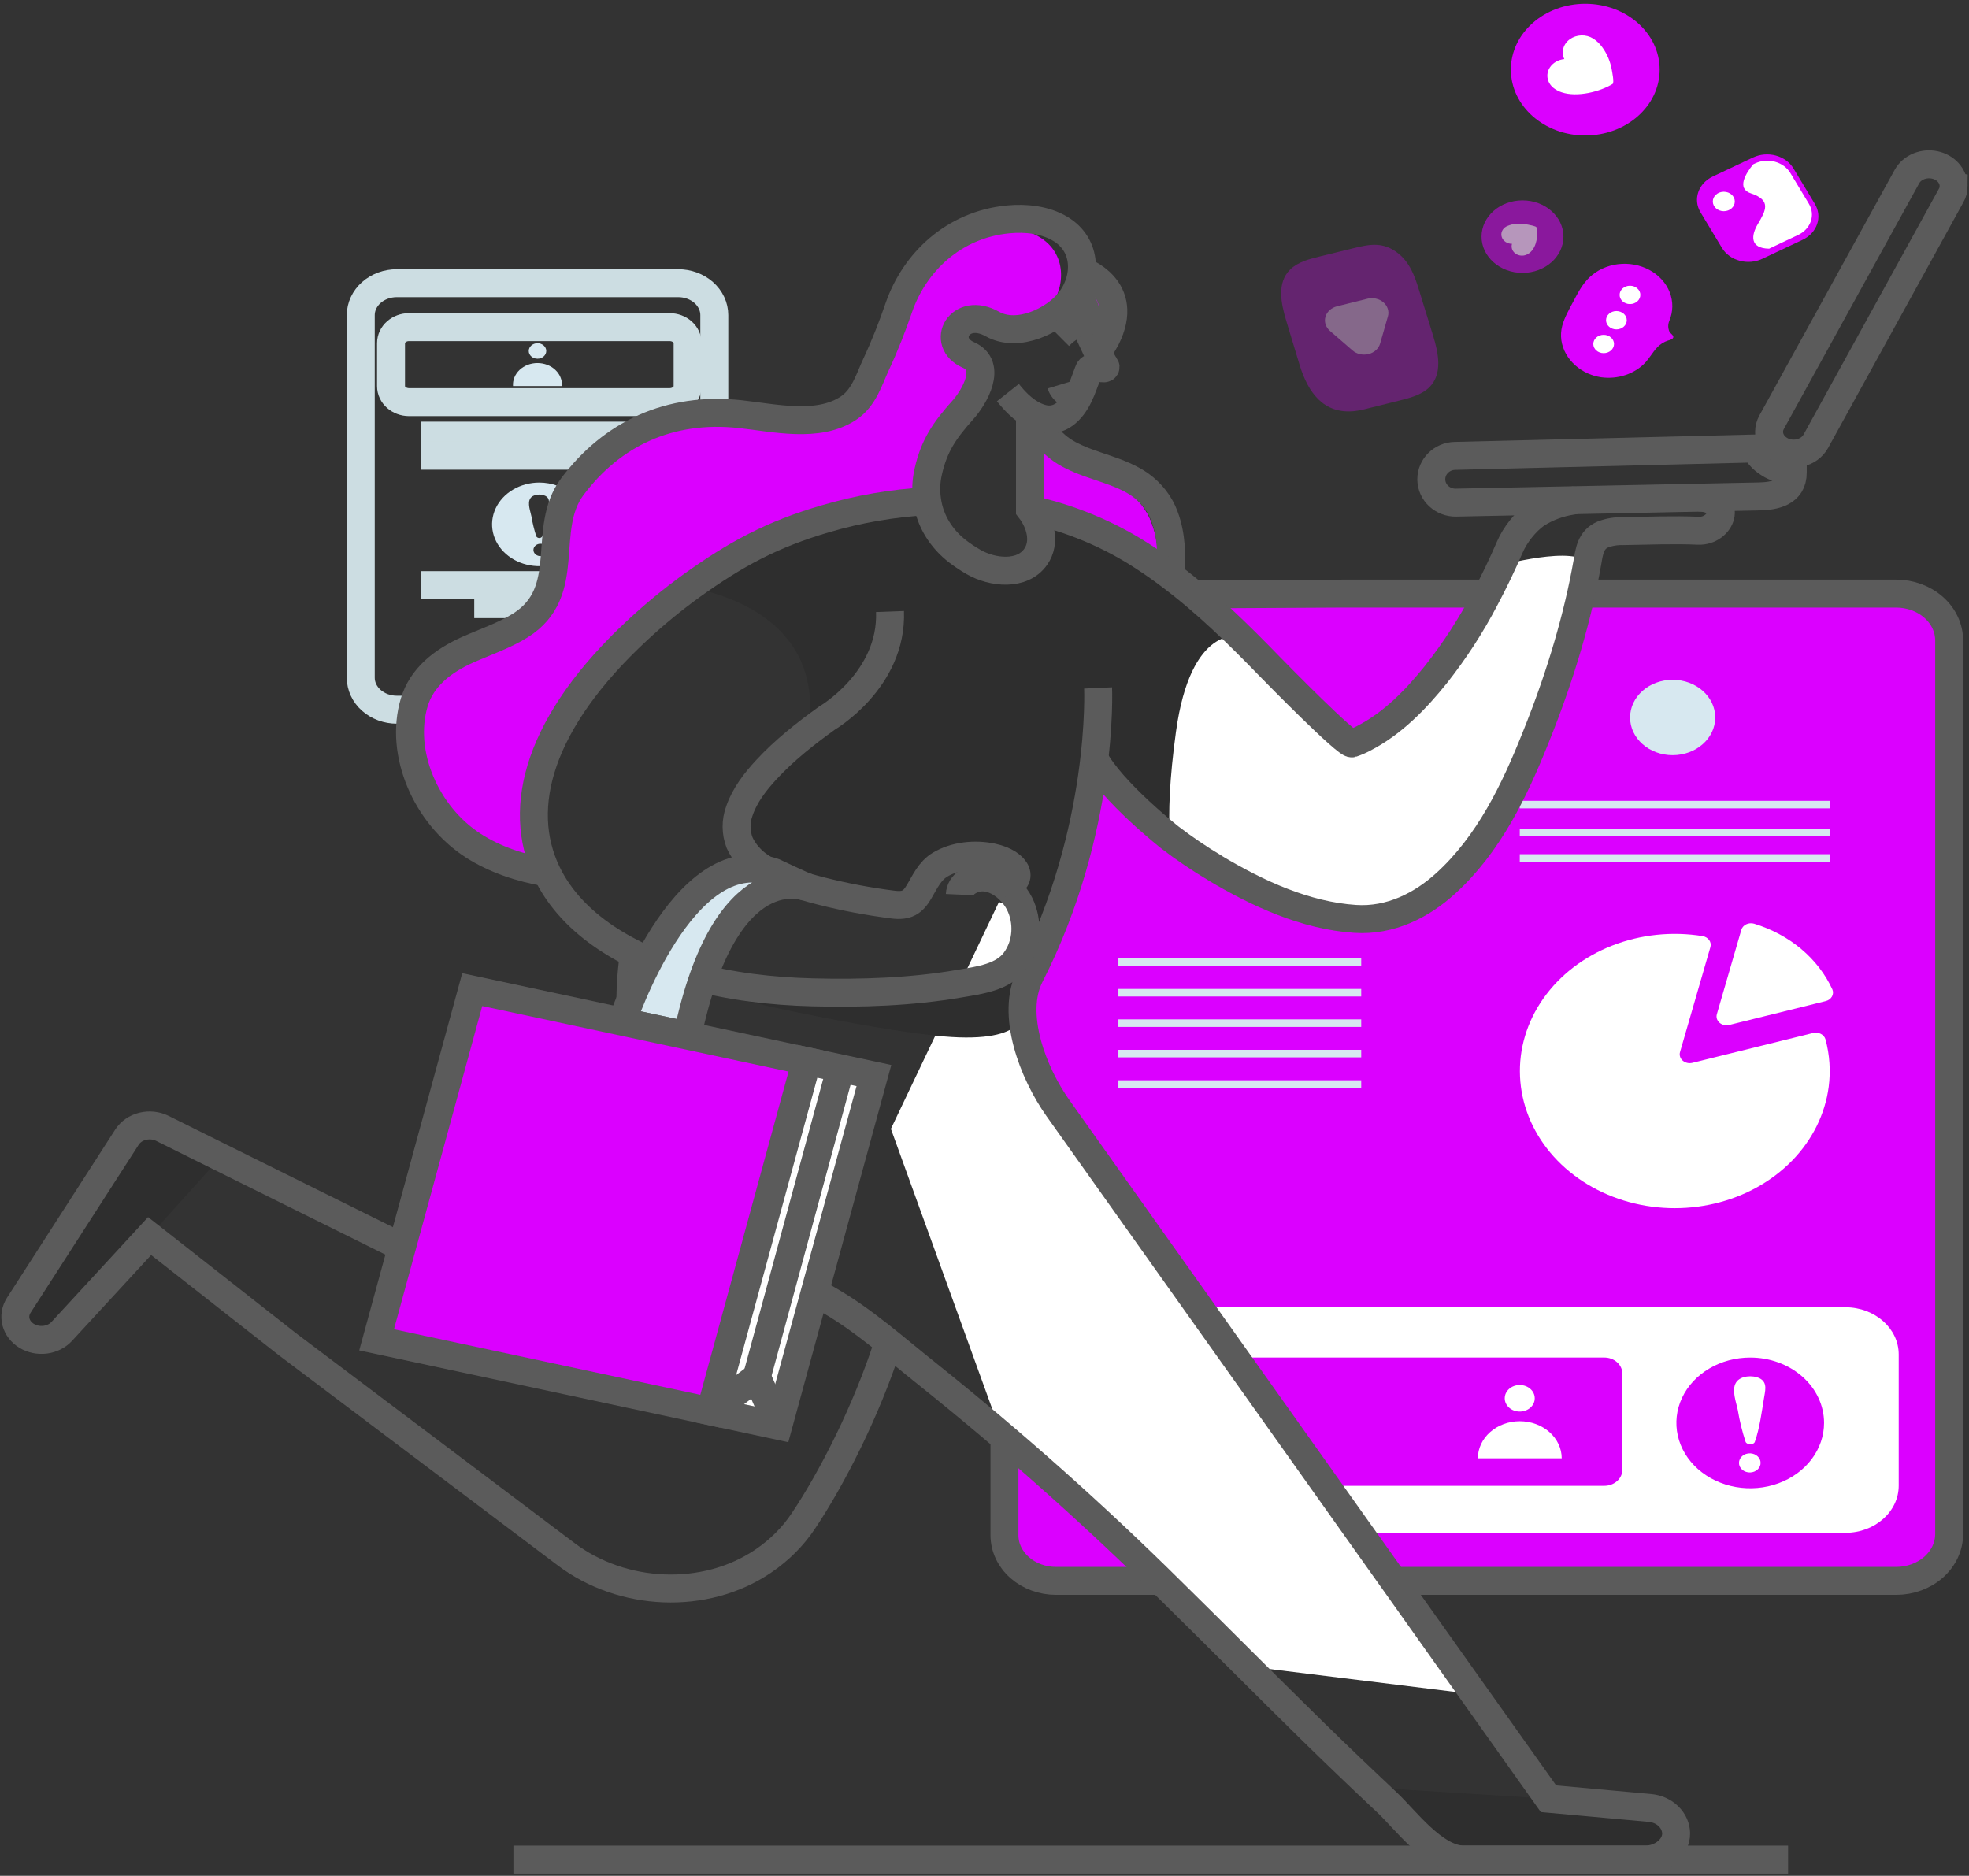 <svg width="317" height="302" viewBox="0 0 317 302" fill="none" xmlns="http://www.w3.org/2000/svg">
<rect x="0" y="0" width="317" height="302" fill="#333333" stroke="none"/>
<path d="M91.319 114.264H63.891C63.128 114.264 62.372 114.13 61.667 113.872C60.961 113.613 60.32 113.233 59.781 112.755C59.242 112.277 58.814 111.709 58.522 111.084C58.231 110.46 58.081 109.79 58.082 109.114V50.732C58.082 50.057 58.233 49.388 58.525 48.764C58.817 48.141 59.245 47.574 59.784 47.097C60.323 46.619 60.964 46.241 61.669 45.983C62.373 45.725 63.128 45.592 63.891 45.593H109.172C109.937 45.59 110.693 45.722 111.4 45.979C112.107 46.236 112.749 46.614 113.291 47.092C113.832 47.569 114.262 48.137 114.555 48.761C114.848 49.386 115 50.056 115 50.732V66.479" stroke="#CCDDE2" stroke-width="4.5" stroke-miterlimit="10"/>
<path d="M107.796 52.667H65.86C64.255 52.667 62.954 53.819 62.954 55.24V62.172C62.954 63.593 64.255 64.745 65.86 64.745H107.796C109.401 64.745 110.702 63.593 110.702 62.172V55.24C110.702 53.819 109.401 52.667 107.796 52.667Z" stroke="#CCDDE2" stroke-width="4.5" stroke-miterlimit="10"/>
<path d="M86.534 57.754C87.312 57.754 87.944 57.194 87.944 56.505C87.944 55.816 87.312 55.257 86.534 55.257C85.755 55.257 85.124 55.816 85.124 56.505C85.124 57.194 85.755 57.754 86.534 57.754Z" fill="#D7E8F0"/>
<path d="M82.592 62.159C82.559 61.683 82.636 61.206 82.819 60.758C83.002 60.309 83.287 59.899 83.656 59.551C84.025 59.204 84.47 58.927 84.964 58.738C85.459 58.549 85.991 58.451 86.53 58.451C87.068 58.451 87.601 58.549 88.096 58.738C88.59 58.927 89.035 59.204 89.404 59.551C89.773 59.899 90.058 60.309 90.24 60.758C90.424 61.206 90.501 61.683 90.467 62.159H82.592Z" fill="#D7E8F0"/>
<path d="M86.822 77.69C85.319 77.69 83.849 78.085 82.6 78.825C81.349 79.564 80.375 80.615 79.8 81.845C79.225 83.075 79.074 84.428 79.367 85.733C79.661 87.039 80.384 88.237 81.448 89.179C82.511 90.12 83.865 90.761 85.339 91.021C86.814 91.28 88.342 91.147 89.731 90.637C91.12 90.128 92.308 89.266 93.143 88.159C93.978 87.052 94.424 85.751 94.424 84.42C94.424 83.536 94.228 82.661 93.846 81.844C93.464 81.028 92.904 80.286 92.198 79.66C91.492 79.036 90.654 78.54 89.732 78.202C88.809 77.864 87.821 77.69 86.822 77.69ZM86.822 89.523C86.559 89.484 86.32 89.365 86.148 89.185C85.975 89.005 85.88 88.776 85.88 88.54C85.88 88.304 85.975 88.076 86.148 87.896C86.32 87.716 86.559 87.596 86.822 87.558C86.983 87.534 87.148 87.542 87.306 87.58C87.463 87.619 87.609 87.687 87.733 87.781C87.858 87.874 87.958 87.991 88.026 88.122C88.095 88.253 88.13 88.396 88.13 88.54C88.13 88.685 88.095 88.828 88.026 88.959C87.958 89.09 87.858 89.206 87.733 89.3C87.609 89.393 87.463 89.462 87.306 89.5C87.148 89.539 86.983 89.546 86.822 89.523ZM88.229 81.957C88.047 83.445 87.738 84.919 87.302 86.366C87.257 86.443 87.188 86.507 87.104 86.552C87.019 86.598 86.923 86.622 86.824 86.622C86.726 86.622 86.629 86.598 86.545 86.552C86.46 86.507 86.392 86.443 86.346 86.366C85.999 85.299 85.733 84.213 85.551 83.115C85.397 82.319 84.872 81.024 85.375 80.247C85.817 79.553 87.07 79.47 87.794 79.832C88.682 80.28 88.334 81.23 88.229 81.957Z" fill="#D7E8F0"/>
<path d="M67.727 70.137H104.856" stroke="#CCDDE2" stroke-width="4.5" stroke-miterlimit="10"/>
<path d="M67.727 73.374H104.856" stroke="#CCDDE2" stroke-width="4.5" stroke-miterlimit="10"/>
<path d="M67.727 94.207H104.856" stroke="#CCDDE2" stroke-width="4.5" stroke-miterlimit="10"/>
<path d="M76.352 97.269H96.231" stroke="#CCDDE2" stroke-width="4.5" stroke-miterlimit="10"/>
<path d="M297.104 101.788H240.19C235.451 101.788 231.61 105.189 231.61 109.384V195.441C231.61 199.637 235.451 203.038 240.19 203.038H297.104C301.842 203.038 305.684 199.637 305.684 195.441V109.384C305.684 105.189 301.842 101.788 297.104 101.788Z" fill="#DB00FF"/>
<path d="M219.306 101.788H179.676C174.938 101.788 171.096 105.189 171.096 109.384V195.441C171.096 199.637 174.938 203.038 179.676 203.038H219.306C224.045 203.038 227.886 199.637 227.886 195.441V109.384C227.886 105.189 224.045 101.788 219.306 101.788Z" fill="#DB00FF"/>
<path d="M174.377 254.524H305.275C307.537 254.523 309.706 253.727 311.305 252.312C312.905 250.896 313.804 248.976 313.806 246.974V103.122C313.807 102.13 313.586 101.147 313.158 100.231C312.729 99.314 312.101 98.481 311.309 97.78C310.516 97.079 309.575 96.522 308.54 96.143C307.505 95.763 306.395 95.568 305.275 95.569H216.317L193.067 95.692H193L181.244 96.097H181.206L178.112 96.203H177.839L177.61 97.833L177.16 100.864C177.165 100.87 177.167 100.877 177.167 100.884C177.167 100.891 177.165 100.898 177.16 100.904L173.5 105.705L172.75 106.678L170.684 118.384V118.44C170.639 118.424 170.594 118.4 170.537 118.374C170.492 118.351 170.45 118.324 170.41 118.294C169.715 117.831 169.192 117.194 168.91 116.465C168.224 114.924 168.059 112.883 168.051 111.262L167.601 120.157V120.19L166.975 132.072L166.821 135.263C167.114 134.801 167.534 134.137 168.021 133.344L166.465 142.148L166.142 148.493L165.34 164.525L165.31 165.123V165.352L165.1 169.256V169.346C165.1 169.346 164.5 180.803 164.5 180.82L164.444 181.882L163.75 186.52L161.725 199.498V246.974C161.725 248.327 162.137 249.654 162.917 250.817C163.697 251.98 164.816 252.936 166.157 253.584C168.696 254.803 171.505 254.64 174.295 254.557C175.045 254.537 175.795 254.507 176.545 254.471" fill="#DB00FF"/>
<path d="M169.409 252.047C169.356 252.047 169.3 252.004 169.236 251.988C168.523 251.762 167.849 251.449 167.234 251.058C166.153 250.379 165.273 249.479 164.667 248.436C164.061 247.393 163.746 246.235 163.75 245.062V181.703L161.725 182.563L161.597 182.62L161.324 182.019L159.97 179.031L159.595 178.204L156.171 170.638C156.171 170.638 162.674 147.345 166.975 132.073C168.55 126.465 169.832 121.937 170.372 120.034C170.537 119.467 170.635 119.135 170.654 119.078C170.655 119.065 170.655 119.052 170.654 119.038C170.665 118.925 170.645 118.812 170.597 118.706C170.544 118.584 170.48 118.465 170.406 118.351C170.398 118.328 170.385 118.305 170.369 118.285C169.923 117.613 169.421 116.972 168.869 116.366L168.156 108.554L168.272 108.474L168.812 108.092L172.502 105.503L173.361 103.491L175.045 99.58L175.795 97.837H177.58H178.037H181.266L193.199 97.804H194.222L216.861 97.684H303.482C304.573 97.684 305.653 97.874 306.661 98.244C307.669 98.614 308.584 99.156 309.354 99.839C310.125 100.523 310.736 101.334 311.153 102.227C311.569 103.119 311.783 104.075 311.781 105.041V245.062C311.783 246.028 311.569 246.984 311.153 247.877C310.736 248.769 310.125 249.58 309.354 250.264C308.584 250.947 307.669 251.489 306.661 251.859C305.653 252.229 304.573 252.419 303.482 252.419H174.535" fill="#DB00FF"/>
<path d="M178.075 95.765L181.142 95.748H181.206L192.981 95.692H193.064L216.314 95.569H305.275C307.537 95.57 309.707 96.366 311.306 97.782C312.906 99.198 313.805 101.119 313.806 103.122V246.974C313.804 248.976 312.905 250.896 311.305 252.312C309.706 253.727 307.537 254.523 305.275 254.524H170.024C167.82 254.524 165.706 253.749 164.148 252.369C162.589 250.989 161.714 249.118 161.714 247.167V231.46" stroke="#5B5B5B" stroke-width="4.5" stroke-miterlimit="10"/>
<path d="M297.104 210.473H179.676C174.938 210.473 171.096 213.874 171.096 218.069V239.188C171.096 243.383 174.938 246.784 179.676 246.784H297.104C301.842 246.784 305.684 243.383 305.684 239.188V218.069C305.684 213.874 301.842 210.473 297.104 210.473Z" fill="white"/>
<path d="M258.28 218.562H182.425C180.82 218.562 179.519 219.714 179.519 221.135V236.646C179.519 238.067 180.82 239.219 182.425 239.219H258.28C259.885 239.219 261.186 238.067 261.186 236.646V221.135C261.186 219.714 259.885 218.562 258.28 218.562Z" fill="#DB00FF"/>
<path d="M244.671 227.263C246.005 227.263 247.086 226.306 247.086 225.125C247.086 223.944 246.005 222.987 244.671 222.987C243.337 222.987 242.256 223.944 242.256 225.125C242.256 226.306 243.337 227.263 244.671 227.263Z" fill="white"/>
<path d="M237.929 234.792C237.929 233.208 238.64 231.688 239.906 230.567C241.172 229.446 242.888 228.816 244.679 228.816C246.469 228.816 248.186 229.446 249.452 230.567C250.718 231.688 251.429 233.208 251.429 234.792H237.929Z" fill="white"/>
<path d="M281.789 218.565C279.437 218.563 277.137 219.178 275.181 220.334C273.224 221.489 271.699 223.132 270.798 225.056C269.896 226.978 269.66 229.095 270.117 231.137C270.575 233.18 271.707 235.056 273.369 236.529C275.031 238.002 277.15 239.005 279.456 239.411C281.763 239.818 284.154 239.609 286.326 238.812C288.499 238.016 290.356 236.666 291.662 234.935C292.969 233.203 293.666 231.168 293.665 229.086C293.665 227.705 293.358 226.337 292.762 225.061C292.166 223.784 291.291 222.625 290.188 221.648C289.085 220.671 287.776 219.896 286.335 219.367C284.894 218.838 283.349 218.565 281.789 218.565ZM281.789 237.067C281.553 237.077 281.319 237.044 281.098 236.971C280.878 236.898 280.677 236.786 280.506 236.643C280.336 236.499 280.201 236.326 280.108 236.134C280.016 235.943 279.968 235.737 279.968 235.528C279.968 235.32 280.016 235.114 280.108 234.922C280.201 234.731 280.336 234.558 280.506 234.414C280.677 234.27 280.878 234.158 281.098 234.086C281.319 234.013 281.553 233.98 281.789 233.99C282.236 234.008 282.657 234.178 282.966 234.465C283.275 234.751 283.448 235.132 283.448 235.528C283.448 235.925 283.275 236.305 282.966 236.592C282.657 236.879 282.236 237.049 281.789 237.067ZM283.975 225.231C283.6 227.516 283.296 229.913 282.527 232.124C282.355 232.658 281.219 232.658 281.027 232.124C280.482 230.458 280.066 228.76 279.782 227.044C279.542 225.799 278.721 223.774 279.509 222.566C280.202 221.48 282.16 221.35 283.285 221.902C284.687 222.605 284.125 224.096 283.975 225.231Z" fill="#DB00FF"/>
<path d="M294.411 174.98C293.835 179.379 291.778 183.523 288.508 186.874C285.238 190.225 280.905 192.627 276.072 193.77C271.24 194.913 266.131 194.743 261.409 193.282C256.687 191.822 252.57 189.137 249.593 185.579C246.616 182.02 244.916 177.751 244.715 173.326C244.513 168.901 245.819 164.525 248.463 160.766C251.107 157.006 254.967 154.038 259.541 152.245C264.115 150.453 269.192 149.919 274.112 150.714C274.329 150.751 274.534 150.827 274.716 150.937C274.898 151.047 275.053 151.188 275.171 151.353C275.288 151.518 275.367 151.703 275.401 151.895C275.435 152.088 275.424 152.285 275.369 152.474L274.877 154.17L270.475 169.389C270.405 169.632 270.408 169.887 270.484 170.128C270.56 170.369 270.707 170.589 270.909 170.764C271.111 170.939 271.361 171.064 271.636 171.126C271.91 171.189 272.197 171.186 272.47 171.119L289.559 166.889L291.895 166.311C292.103 166.26 292.321 166.245 292.535 166.27C292.75 166.294 292.957 166.356 293.143 166.452C293.33 166.548 293.493 166.677 293.623 166.83C293.752 166.983 293.846 167.158 293.897 167.344C294.57 169.844 294.744 172.428 294.411 174.98Z" fill="white"/>
<path d="M295 159.296C295.081 159.481 295.117 159.68 295.105 159.879C295.094 160.077 295.036 160.271 294.934 160.449C294.833 160.626 294.691 160.783 294.517 160.908C294.343 161.034 294.14 161.126 293.924 161.178L292.315 161.577L278.399 165.02C278.126 165.087 277.838 165.089 277.564 165.027C277.29 164.964 277.04 164.84 276.838 164.664C276.635 164.489 276.489 164.27 276.413 164.029C276.337 163.787 276.334 163.533 276.404 163.29L280 150.9L280.345 149.711C280.399 149.522 280.497 149.345 280.632 149.191C280.766 149.037 280.936 148.909 281.129 148.816C281.323 148.722 281.535 148.665 281.755 148.648C281.974 148.63 282.195 148.653 282.404 148.715C285.235 149.58 287.824 150.972 289.997 152.797C292.169 154.622 293.875 156.838 295 159.296Z" fill="white"/>
<path d="M269.29 121.587C273.076 121.587 276.145 118.87 276.145 115.518C276.145 112.167 273.076 109.449 269.29 109.449C265.504 109.449 262.435 112.167 262.435 115.518C262.435 118.87 265.504 121.587 269.29 121.587Z" fill="#D7E8F0"/>
<path d="M294.576 128.931H244.675V130.146H294.576V128.931Z" fill="#D7E8F0"/>
<path d="M294.576 133.426H244.675V134.641H294.576V133.426Z" fill="#D7E8F0"/>
<path d="M294.576 137.524H244.675V138.74H294.576V137.524Z" fill="#D7E8F0"/>
<path d="M219.149 154.316H180.059V155.531H219.149V154.316Z" fill="#D7E8F0"/>
<path d="M219.149 159.22H180.059V160.435H219.149V159.22Z" fill="#D7E8F0"/>
<path d="M219.149 164.121H180.059V165.336H219.149V164.121Z" fill="#D7E8F0"/>
<path d="M219.149 169.024H180.059V170.239H219.149V169.024Z" fill="#D7E8F0"/>
<path d="M219.149 173.927H180.059V175.142H219.149V173.927Z" fill="#D7E8F0"/>
<path d="M174.696 119.789C174.696 119.789 186.576 136.352 200.114 141.558C213.651 146.764 217.881 149.064 223.06 147.202C228.239 145.339 238.18 142.73 245.185 124.294C252.19 105.858 255.527 96.154 255.775 91.688C256.022 87.223 242.095 90.891 242.095 90.891C242.095 90.891 234.595 110.463 218.162 119.198L194.759 97.312L174.696 119.789Z" fill="white"/>
<path d="M160.814 145.243L170.376 147.541C170.376 147.541 159.272 161.096 169.146 175.289C179.02 189.482 199.352 218.117 199.352 218.117L238.27 272.897L201.872 268.405L174.696 242.051L160.821 229.804L143.432 181.747L160.814 145.243Z" fill="white"/>
<path d="M4.679 215.295C5.539 215.707 6.534 215.84 7.492 215.67C8.451 215.501 9.313 215.041 9.929 214.369L24.081 199.007L35.5 186.318L26.151 181.67C25.183 181.186 24.037 181.062 22.966 181.325C21.894 181.589 20.984 182.218 20.436 183.075L3.014 210.166C2.736 210.598 2.559 211.075 2.493 211.569C2.426 212.062 2.472 212.563 2.627 213.041C2.782 213.518 3.043 213.964 3.396 214.351C3.748 214.738 4.184 215.059 4.679 215.295Z" fill="#2E2E2E"/>
<path d="M220.101 287.754L231.88 298.013C232.897 298.901 234.266 299.399 235.694 299.401H265.15C266.064 299.404 266.959 299.172 267.726 298.733C268.493 298.293 269.099 297.665 269.47 296.926C269.841 296.187 269.961 295.368 269.815 294.569C269.669 293.771 269.264 293.027 268.649 292.429C267.874 291.662 266.804 291.179 265.649 291.074L249.31 289.59L220.101 287.754Z" fill="#2E2E2E"/>
<path d="M112.536 159.441C112.536 159.441 135.317 165.052 150.505 166.725C165.692 168.399 164.627 162.821 164.627 162.821L166.484 155.776C171.359 148.744 174.19 133.784 174.19 133.784L176.147 122.081L179.005 126.534L188.241 134.77L188.354 134.85C188.072 130.916 188.286 125.388 189.321 117.858C191.706 100.428 199.604 102.45 199.604 102.45L198.445 101.325C192.989 93.287 175.57 84.791 170.005 82.759C164.44 80.728 166.821 83.606 167.53 85.747C168.239 87.889 166.214 93.915 158.102 90.847C149.991 87.779 149.582 81.106 149.582 81.106H145.814C122.695 83.566 110.939 94.482 110.939 94.482C135.497 99.612 129.861 118.054 129.861 118.054L127.634 119.857C118.915 126.55 118.307 133.004 119.061 135.693C119.815 138.383 125.192 142.001 134.901 144.1C144.61 146.198 146.376 146.201 148.57 142.486C150.764 138.771 153.321 138.313 156.82 137.755C160.319 137.197 164.605 139.399 163.626 141.132C162.647 142.865 161.939 141.351 164.376 146.032C166.814 150.713 165.681 153.094 159.126 157.406C152.571 161.719 123.426 159.299 123.426 159.299C109.487 155.886 112.536 159.441 112.536 159.441Z" fill="#2E2E2E"/>
<path d="M165.82 81.217V81.924V82.103C172.336 83.545 178.472 86.096 183.887 89.613C184.765 90.181 185.62 90.758 186.464 91.366C186.486 88.926 186.25 86.476 185.361 84.165C184.641 82.182 183.285 80.428 181.457 79.115C179.849 77.98 177.947 77.253 176.035 76.595C174.122 75.938 172.244 75.36 170.489 74.474C169.01 73.758 167.718 72.773 166.697 71.585C166.34 71.156 166.117 70.65 166.051 70.12C165.985 69.589 166.079 69.053 166.322 68.564C166.15 68.554 165.98 68.524 165.816 68.475L165.82 81.217Z" fill="#DB00FF"/>
<path d="M165.82 81.217V81.924V82.103C172.336 83.545 178.472 86.096 183.887 89.613C184.765 90.181 185.62 90.758 186.464 91.366C186.486 88.926 186.25 86.476 185.361 84.165C184.641 82.182 183.285 80.428 181.457 79.115C179.849 77.98 177.947 77.253 176.035 76.595C174.122 75.938 172.244 75.36 170.489 74.474C169.01 73.758 167.718 72.773 166.697 71.585C166.34 71.156 166.117 70.65 166.051 70.12C165.985 69.589 166.079 69.053 166.322 68.564C166.15 68.554 165.98 68.524 165.816 68.475L165.82 81.217Z" fill="#DB00FF"/>
<path d="M75.794 136.336C78.242 137.887 80.964 139.068 83.849 139.832C85.09 140.17 86.35 140.45 87.625 140.668C82.589 130.161 86.358 116.336 102.25 101.595C104.971 99.067 107.868 96.692 110.924 94.484C115.862 90.928 120.25 88.279 125.425 86.147C127.742 85.201 130.121 84.379 132.55 83.687C136.857 82.418 141.302 81.553 145.814 81.108C146.837 80.998 147.85 80.918 148.874 80.868C148.624 79.312 148.673 77.729 149.02 76.187C149.965 71.954 151.611 69.521 154.604 66.184C156.479 64.083 159.407 59.063 155.504 57.33C153.04 56.244 152.815 54.01 153.974 52.682C154.952 51.526 156.932 50.998 159.374 52.35C161.061 53.306 163.064 53.366 164.999 52.898C166.502 52.122 167.804 51.078 168.824 49.83C171.659 46.234 171.76 40.786 167.324 38.147C164.905 36.703 161.822 36.354 158.931 36.633C157.637 36.759 156.361 37.006 155.125 37.37C155.12 37.367 155.114 37.367 155.108 37.367C155.102 37.367 155.096 37.367 155.091 37.37C149.841 39.87 146.11 44.491 144.31 49.7C143.252 52.778 142.06 55.826 140.665 58.814C139.517 61.264 138.719 64.242 136.165 65.915C135.098 66.614 133.886 67.122 132.599 67.409C127.772 70.118 121.079 68.555 115.802 67.977C111.584 67.466 107.289 67.848 103.27 69.092C98.77 71.108 94.9 74.325 91.761 78.508C86.575 85.43 92.065 95.41 83.391 100.868C80.766 102.512 77.766 103.508 74.897 104.782C70.802 106.625 67.495 109.245 66.272 113.278C63.858 121.416 68.155 131.425 75.794 136.336Z" fill="#DB00FF"/>
<path d="M287.875 299.4H82.66" stroke="#5B5B5B" stroke-width="4.5" stroke-miterlimit="10"/>
<path d="M173.346 46.552C173.873 47.52 174.324 48.518 174.696 49.54C175.236 51.2 174.651 52.229 175.472 53.813C175.754 54.361 176.159 55.287 176.597 56.223C176.721 56.004 176.834 55.825 176.901 55.685C180.119 49.341 175.889 46.283 173.852 45.237C173.723 45.687 173.554 46.126 173.346 46.552Z" fill="#DB00FF"/>
<path d="M173.346 46.552C173.873 47.52 174.324 48.518 174.696 49.54C175.236 51.2 174.651 52.229 175.472 53.813C175.754 54.361 176.159 55.287 176.597 56.223C176.721 56.004 176.834 55.825 176.901 55.685C180.119 49.341 175.889 46.283 173.852 45.237C173.723 45.687 173.554 46.126 173.346 46.552Z" fill="#DB00FF"/>
<path d="M102.051 153.586C100.086 167.304 101.676 191.102 133.409 209.309C139.12 212.586 144.261 217.214 149.297 221.214C163.033 232.204 176.101 243.831 188.444 256.048C196 263.465 203.714 271.26 211.375 278.77C215.302 282.608 219.272 286.41 223.285 290.177C226.24 292.936 230.927 299.397 235.679 299.397H264.876C267.501 299.397 269.886 297.495 269.849 295.161C269.827 294.152 269.396 293.184 268.634 292.435C267.859 291.668 266.789 291.185 265.634 291.08L249.295 289.596L170.354 178.449C166.281 172.712 162.67 163.27 165.82 157.085C177.82 133.56 176.789 110.758 176.789 110.758" stroke="#5B5B5B" stroke-width="4.5" stroke-miterlimit="10"/>
<path d="M142.922 216.46C139.48 227.167 133.922 238.04 129.332 244.886C127.669 247.385 125.477 249.577 122.875 251.34C113.47 257.718 100.176 257.037 91.157 250.241L46.304 216.44L24.085 199.007L9.932 214.368C9.263 215.089 8.313 215.562 7.27 215.692C6.226 215.823 5.165 215.603 4.296 215.075C3.428 214.547 2.814 213.75 2.576 212.841C2.339 211.932 2.495 210.977 3.014 210.165L20.44 183.081C20.988 182.224 21.898 181.595 22.969 181.331C24.041 181.068 25.187 181.192 26.155 181.676L35.504 186.324L89.069 212.884C89.96 213.325 90.957 213.573 91.977 213.607C92.998 213.641 94.012 213.46 94.938 213.079C95.864 212.698 96.675 212.127 97.303 211.415C97.931 210.702 98.36 209.868 98.552 208.98L104.897 179.525" stroke="#5B5B5B" stroke-width="4.5" stroke-miterlimit="10"/>
<path d="M165.82 66.502V81.11V81.817V81.996C167.519 84.187 168.374 87.308 166.754 89.632C164.582 92.75 159.79 92.232 156.752 90.489C155.858 89.977 155.005 89.411 154.199 88.796C151.495 86.716 149.745 83.832 149.279 80.688C149.029 79.131 149.078 77.549 149.425 76.007C150.377 71.777 152.02 69.347 155.016 66C156.891 63.909 159.816 58.882 155.909 57.149C151.33 55.127 154.502 49.211 159.779 52.169C163.874 54.47 169.757 51.602 172.187 48.517C175.022 44.922 175.124 39.474 170.687 36.834C168.269 35.39 165.186 35.041 162.295 35.32C153.486 36.177 147.216 42.272 144.707 49.523C143.65 52.601 142.457 55.649 141.062 58.637C139.915 61.087 139.116 64.065 136.562 65.738C131.687 68.955 124.66 67.272 119.159 66.674C107.706 65.429 98.47 69.921 92.159 78.331C86.972 85.253 92.463 95.233 83.789 100.691C81.164 102.335 78.164 103.331 75.295 104.605C71.2 106.448 67.892 109.067 66.689 113.101C64.259 121.229 68.564 131.238 76.195 136.149C79.694 138.4 83.789 139.744 88.041 140.481" stroke="#5B5B5B" stroke-width="4.5" stroke-miterlimit="10"/>
<path d="M188.429 93.258C188.451 93.072 188.459 92.893 188.47 92.717C188.661 89.506 188.639 86.18 187.457 83.089C186.733 81.108 185.375 79.355 183.55 78.042C181.937 76.91 180.036 76.177 178.131 75.519C176.226 74.862 174.336 74.291 172.585 73.401C171.103 72.688 169.81 71.702 168.794 70.509C168.438 70.081 168.215 69.577 168.15 69.048C168.084 68.52 168.177 67.985 168.419 67.498" stroke="#5B5B5B" stroke-width="4.5" stroke-miterlimit="10"/>
<path d="M162.269 63.208C163.596 64.888 165.396 66.701 167.665 67.355C170.601 68.201 172.577 65.994 173.631 63.846C174.261 62.567 174.696 61.206 175.206 59.885C175.371 59.45 175.472 59.241 176.035 59.221C176.597 59.201 177.19 59.301 177.767 59.301C177.809 59.3 177.849 59.289 177.884 59.27C177.919 59.251 177.947 59.224 177.967 59.192C177.986 59.16 177.996 59.124 177.994 59.087C177.993 59.051 177.98 59.016 177.959 58.985C177.182 57.939 176.024 55.087 175.439 53.945C174.625 52.362 175.214 51.336 174.666 49.673C174.293 48.651 173.845 47.653 173.324 46.685" stroke="#5B5B5B" stroke-width="4.5" stroke-miterlimit="10"/>
<path d="M174.19 43.614C174.19 43.614 182.196 46.333 178.06 54.503C177.805 54.998 177.179 56.031 176.882 56.495" stroke="#5B5B5B" stroke-width="4.5" stroke-miterlimit="10"/>
<path d="M260.549 20.318C260.549 20.318 260.594 20.338 260.684 20.368L260.549 20.318Z" fill="#DB00FF"/>
<path d="M173.747 63.61C173.107 63.688 172.456 63.556 171.916 63.24C171.377 62.923 170.987 62.443 170.819 61.89" stroke="#5B5B5B" stroke-width="4.5" stroke-miterlimit="10"/>
<path d="M175.101 52.668C173.444 51.473 171.625 53 170.515 54.109" stroke="#5B5B5B" stroke-width="4.5" stroke-miterlimit="10"/>
<path d="M149.29 80.691C143.731 81.003 138.241 81.948 132.955 83.503C124.33 86.006 118.39 89.237 111.344 94.3C108.289 96.512 105.392 98.891 102.67 101.421C86.763 116.162 83.001 129.993 88.045 140.497C92.144 149.056 101.594 154.365 111.276 157.071C117.61 158.837 124.21 159.597 130.832 159.767C138.726 159.966 146.687 159.7 154.457 158.372C157.731 157.815 161.504 157.356 163.457 154.664C165.411 151.971 165.576 148.339 164.125 145.454C162.764 142.768 159.089 139.88 155.766 141.988C155.398 142.223 155.095 142.53 154.88 142.884C154.665 143.239 154.543 143.631 154.525 144.033" stroke="#5B5B5B" stroke-width="4.5" stroke-miterlimit="10"/>
<path d="M143.286 98.453C143.699 109.462 133.161 115.601 133.161 115.601C129.666 118.108 126.269 120.8 123.411 123.884C121.585 125.853 119.89 128.058 119.05 130.524C118.422 132.207 118.433 134.024 119.08 135.7C119.796 137.25 120.979 138.596 122.5 139.591C125.342 141.56 128.8 142.579 132.227 143.462C136.004 144.419 139.851 145.145 143.74 145.634C145.99 145.919 146.939 145.302 147.966 143.579C148.896 142.018 149.657 140.212 151.379 139.193C153.764 137.775 156.966 137.447 159.726 138.031C163.982 138.927 165.07 141.915 161.601 142.519" stroke="#5B5B5B" stroke-width="4.5" stroke-miterlimit="10"/>
<path d="M140.687 173.144L76.019 159.309L60.629 215.696L123.505 229.534L125.522 228.714L140.687 173.144Z" fill="white"/>
<path d="M110.849 165.216C113.916 146.206 120.565 141.504 124.892 140.565L124.607 140.425C111.542 135.924 102.482 158.197 100.559 163.407L110.849 165.216Z" fill="#D7E8F0"/>
<path d="M110.669 166.723C113.736 147.712 120.565 141.491 124.892 140.564L124.607 140.425C111.542 135.923 102.107 159.269 100.176 164.475L110.669 166.723Z" fill="#D7E8F0"/>
<path d="M124.607 140.425C109.832 135.338 100.176 164.475 100.176 164.475L110.676 166.722C116.777 137.506 129.869 142.818 129.869 142.818C129.407 142.696 124.607 140.425 124.607 140.425Z" stroke="#5B5B5B" stroke-width="4.5" stroke-miterlimit="10"/>
<path d="M75.298 161.997L60.631 215.714L111.65 226.633L126.317 172.916L75.298 161.997Z" fill="#DB00FF"/>
<path d="M76.077 159.153L60.632 215.716L114.352 227.214L129.797 170.65L76.077 159.153Z" fill="white"/>
<path d="M76.33 163.455L63.028 212.17C62.651 213.551 63.61 214.942 65.17 215.276L110.54 224.986C112.1 225.32 113.67 224.471 114.047 223.089L127.349 174.374C127.726 172.993 126.767 171.602 125.207 171.269L79.838 161.559C78.278 161.225 76.707 162.073 76.33 163.455Z" fill="#DB00FF"/>
<path d="M76.029 159.329L60.633 215.715L114.353 227.212L129.749 170.826L76.029 159.329Z" stroke="#5B5B5B" stroke-width="4.5" stroke-miterlimit="10"/>
<path d="M129.975 170.871L114.578 227.257L125.302 229.552L140.698 173.166L129.975 170.871Z" fill="white"/>
<path d="M129.975 170.871L114.578 227.257L125.302 229.552L140.698 173.166L129.975 170.871Z" stroke="#5B5B5B" stroke-width="4.5" stroke-miterlimit="10"/>
<path d="M125.297 229.535L121.844 221.669L114.572 227.24" stroke="#5B5B5B" stroke-width="4.5" stroke-miterlimit="10"/>
<path d="M135.329 171.999L121.844 221.67" stroke="#5B5B5B" stroke-width="4.5" stroke-miterlimit="10"/>
<path d="M253.626 80.529C253.424 80.559 253.251 80.589 253.03 80.629C251.001 80.942 249.078 81.657 247.405 82.721C245.571 83.975 243.906 86.157 243.096 88.032C241.871 90.881 240.525 93.683 239.057 96.439C236.842 100.687 234.206 104.753 231.182 108.59C228.044 112.494 224.275 116.452 219.527 118.882C218.932 119.201 218.304 119.471 217.652 119.689C216.854 119.987 205.615 108.54 204.377 107.265C199.416 102.156 194.286 97.096 188.47 92.724C186.996 91.608 185.47 90.532 183.902 89.526C178.484 86.006 172.343 83.452 165.824 82.007" stroke="#5B5B5B" stroke-width="4.5" stroke-miterlimit="10"/>
<path d="M273.846 80.11C273.868 80.115 273.892 80.115 273.914 80.11C279.111 80.648 277.075 85.608 273.419 85.449C269.38 85.27 265.352 85.449 261.325 85.509C260.215 85.477 259.109 85.656 258.085 86.037C256.06 86.893 255.869 88.805 255.565 90.538C255.16 92.809 254.699 95.08 254.155 97.331C253.097 101.793 251.792 106.196 250.296 110.558C249.329 113.387 248.26 116.202 247.135 118.988C243.85 127.195 239.71 135.9 232.746 142.228C228.899 145.733 223.859 148.323 218.177 147.945C210.179 147.417 202.484 143.861 195.7 139.817C195.671 139.8 195.645 139.78 195.621 139.757C193.089 138.249 190.662 136.605 188.354 134.837C188.354 134.837 179.005 127.467 176.147 122.069" stroke="#5B5B5B" stroke-width="4.5" stroke-miterlimit="10"/>
<path d="M288.625 75.649V76.114C288.625 79.321 285.707 79.872 283.187 79.925L234.411 80.921C232.274 80.971 230.477 79.315 230.432 77.246V77.16C230.432 75.131 232.112 73.445 234.224 73.398C234.224 73.398 261.509 72.718 282.64 72.203C283.041 73.335 284.024 74.212 285.242 74.896C286.261 75.438 287.438 75.7 288.625 75.649Z" stroke="#5B5B5B" stroke-width="4.5" stroke-miterlimit="10"/>
<path d="M314.537 29.955C314.537 30.484 314.396 31.005 314.125 31.476L292.326 71.067C292.07 71.524 291.705 71.927 291.257 72.248C290.808 72.569 290.287 72.8 289.727 72.926C288.827 73.128 287.874 73.041 287.039 72.68C286.371 72.39 285.809 71.939 285.416 71.38C285.022 70.821 284.815 70.175 284.815 69.516C284.818 68.99 284.954 68.47 285.212 67.996L307.022 28.402C307.419 27.694 308.073 27.127 308.88 26.79C309.686 26.454 310.598 26.368 311.466 26.548C312.334 26.727 313.108 27.161 313.663 27.779C314.218 28.397 314.521 29.163 314.522 29.952L314.537 29.955Z" stroke="#5B5B5B" stroke-width="4.5" stroke-miterlimit="10"/>
<path d="M255.22 21.812C261.835 21.812 267.197 17.065 267.197 11.208C267.197 5.352 261.835 0.604 255.22 0.604C248.605 0.604 243.242 5.352 243.242 11.208C243.242 17.065 248.605 21.812 255.22 21.812Z" fill="#DB00FF"/>
<path d="M251.414 14.857C251.017 14.725 250.645 14.54 250.311 14.309C249.724 13.916 249.319 13.346 249.175 12.707C249.032 12.068 249.158 11.405 249.531 10.843C249.774 10.478 250.11 10.168 250.511 9.938C250.913 9.707 251.369 9.562 251.845 9.515C251.581 8.966 251.527 8.357 251.689 7.779C251.851 7.201 252.222 6.685 252.745 6.31C253.268 5.935 253.914 5.721 254.587 5.7C255.259 5.679 255.921 5.853 256.472 6.195C257.631 6.909 258.434 8.167 258.925 9.316C259.178 9.919 259.364 10.543 259.48 11.178C259.536 11.51 259.919 13.336 259.619 13.522C257.639 14.737 253.952 15.713 251.414 14.857Z" fill="white"/>
<g opacity="0.72">
<path opacity="0.72" d="M245.114 43.932C248.755 43.932 251.706 41.32 251.706 38.096C251.706 34.873 248.755 32.259 245.114 32.259C241.473 32.259 238.521 34.873 238.521 38.096C238.521 41.32 241.473 43.932 245.114 43.932Z" fill="#DB00FF"/>
<path opacity="0.72" d="M246.419 40.573C246.26 40.725 246.075 40.855 245.871 40.958C245.522 41.138 245.11 41.2 244.713 41.131C244.316 41.062 243.961 40.867 243.715 40.583C243.554 40.396 243.444 40.179 243.394 39.949C243.343 39.718 243.355 39.481 243.426 39.255C243.057 39.257 242.697 39.153 242.401 38.958C242.104 38.764 241.887 38.49 241.781 38.176C241.675 37.863 241.687 37.528 241.815 37.222C241.942 36.915 242.179 36.653 242.489 36.476C243.192 36.131 243.993 35.974 244.795 36.024C245.196 36.034 245.594 36.081 245.984 36.164C246.183 36.203 247.315 36.416 247.36 36.589C247.649 37.741 247.443 39.61 246.419 40.573Z" fill="white"/>
</g>
<path d="M282.227 25.358L275.757 28.412C273.411 29.519 272.523 32.101 273.773 34.178L277.222 39.906C278.473 41.984 281.389 42.77 283.736 41.663L290.205 38.61C292.552 37.502 293.441 34.92 292.19 32.843L288.741 27.115C287.49 25.038 284.574 24.251 282.227 25.358Z" fill="#DB00FF"/>
<path d="M284.819 40.035L289.502 37.824C290.479 37.36 291.209 36.573 291.531 35.634C291.855 34.695 291.746 33.682 291.227 32.814L288.227 27.834C287.704 26.969 286.815 26.323 285.754 26.036C284.694 25.75 283.548 25.847 282.569 26.307L282.254 26.456C281.084 27.894 279.527 30.354 281.879 31.128C285.254 32.246 284.267 33.923 283.004 36.071C281.931 37.874 281.657 39.982 284.819 40.035Z" fill="white"/>
<path d="M277.525 34.006C278.503 34.006 279.295 33.304 279.295 32.439C279.295 31.574 278.503 30.872 277.525 30.872C276.547 30.872 275.755 31.574 275.755 32.439C275.755 33.304 276.547 34.006 277.525 34.006Z" fill="white"/>
<path d="M255.723 60.161C256.378 60.443 257.077 60.64 257.796 60.745C259.117 60.924 260.468 60.797 261.717 60.376C262.966 59.955 264.07 59.254 264.921 58.342C265.578 57.618 266.069 56.711 266.759 55.981C267.231 55.448 267.862 55.043 268.581 54.812C268.828 54.766 269.058 54.666 269.253 54.523C269.725 54.092 268.923 53.727 268.761 53.378C268.519 52.816 268.519 52.194 268.761 51.632C269.377 50.153 269.394 48.532 268.81 47.043C268.226 45.554 267.077 44.291 265.559 43.468C264.041 42.646 262.247 42.315 260.484 42.532C258.721 42.75 257.098 43.502 255.891 44.66C254.699 45.798 253.983 47.253 253.24 48.644C252.58 49.882 251.879 51.114 251.515 52.445C250.671 55.599 252.576 58.803 255.723 60.161Z" fill="#DB00FF"/>
<path d="M262.42 48.956C263.342 48.956 264.089 48.294 264.089 47.478C264.089 46.662 263.342 46.001 262.42 46.001C261.498 46.001 260.751 46.662 260.751 47.478C260.751 48.294 261.498 48.956 262.42 48.956Z" fill="white"/>
<path d="M260.234 53.033C261.155 53.033 261.902 52.372 261.902 51.556C261.902 50.74 261.155 50.079 260.234 50.079C259.312 50.079 258.565 50.74 258.565 51.556C258.565 52.372 259.312 53.033 260.234 53.033Z" fill="white"/>
<path d="M258.182 56.858C259.104 56.858 259.851 56.196 259.851 55.38C259.851 54.564 259.104 53.903 258.182 53.903C257.261 53.903 256.514 54.564 256.514 55.38C256.514 56.196 257.261 56.858 258.182 56.858Z" fill="white"/>
<g opacity="0.54">
<path opacity="0.54" d="M218.125 66.18C218.632 66.12 219.133 66.028 219.625 65.904L225.272 64.496C227.001 64.065 228.82 63.587 230.046 62.422C232.319 60.26 231.584 56.827 230.702 53.979C229.985 51.648 229.266 49.317 228.546 46.987C228.051 45.38 227.541 43.746 226.555 42.339C225.569 40.931 224.009 39.723 222.149 39.464C220.78 39.274 219.392 39.6 218.054 39.922L212.635 41.25C210.857 41.678 208.982 42.16 207.737 43.365C205.525 45.506 206.237 48.866 207.085 51.665L209.249 58.819C210.576 63.119 213.062 66.744 218.125 66.18Z" fill="#DB00FF"/>
<path opacity="0.54" d="M217.75 56.422C218.084 56.712 218.499 56.917 218.952 57.02C219.405 57.122 219.88 57.117 220.331 57.005C220.781 56.893 221.189 56.678 221.516 56.381C221.842 56.085 222.075 55.718 222.19 55.317L222.82 53.132L223.446 50.944C223.561 50.544 223.555 50.123 223.428 49.724C223.301 49.326 223.058 48.965 222.723 48.676C222.388 48.387 221.974 48.182 221.521 48.08C221.068 47.978 220.592 47.983 220.142 48.096L217.694 48.707L215.241 49.318C214.792 49.431 214.385 49.647 214.06 49.944C213.734 50.241 213.503 50.608 213.389 51.009C213.275 51.41 213.283 51.831 213.41 52.228C213.538 52.626 213.781 52.987 214.116 53.275L215.942 54.849L217.75 56.422Z" fill="white"/>
</g>
</svg>
